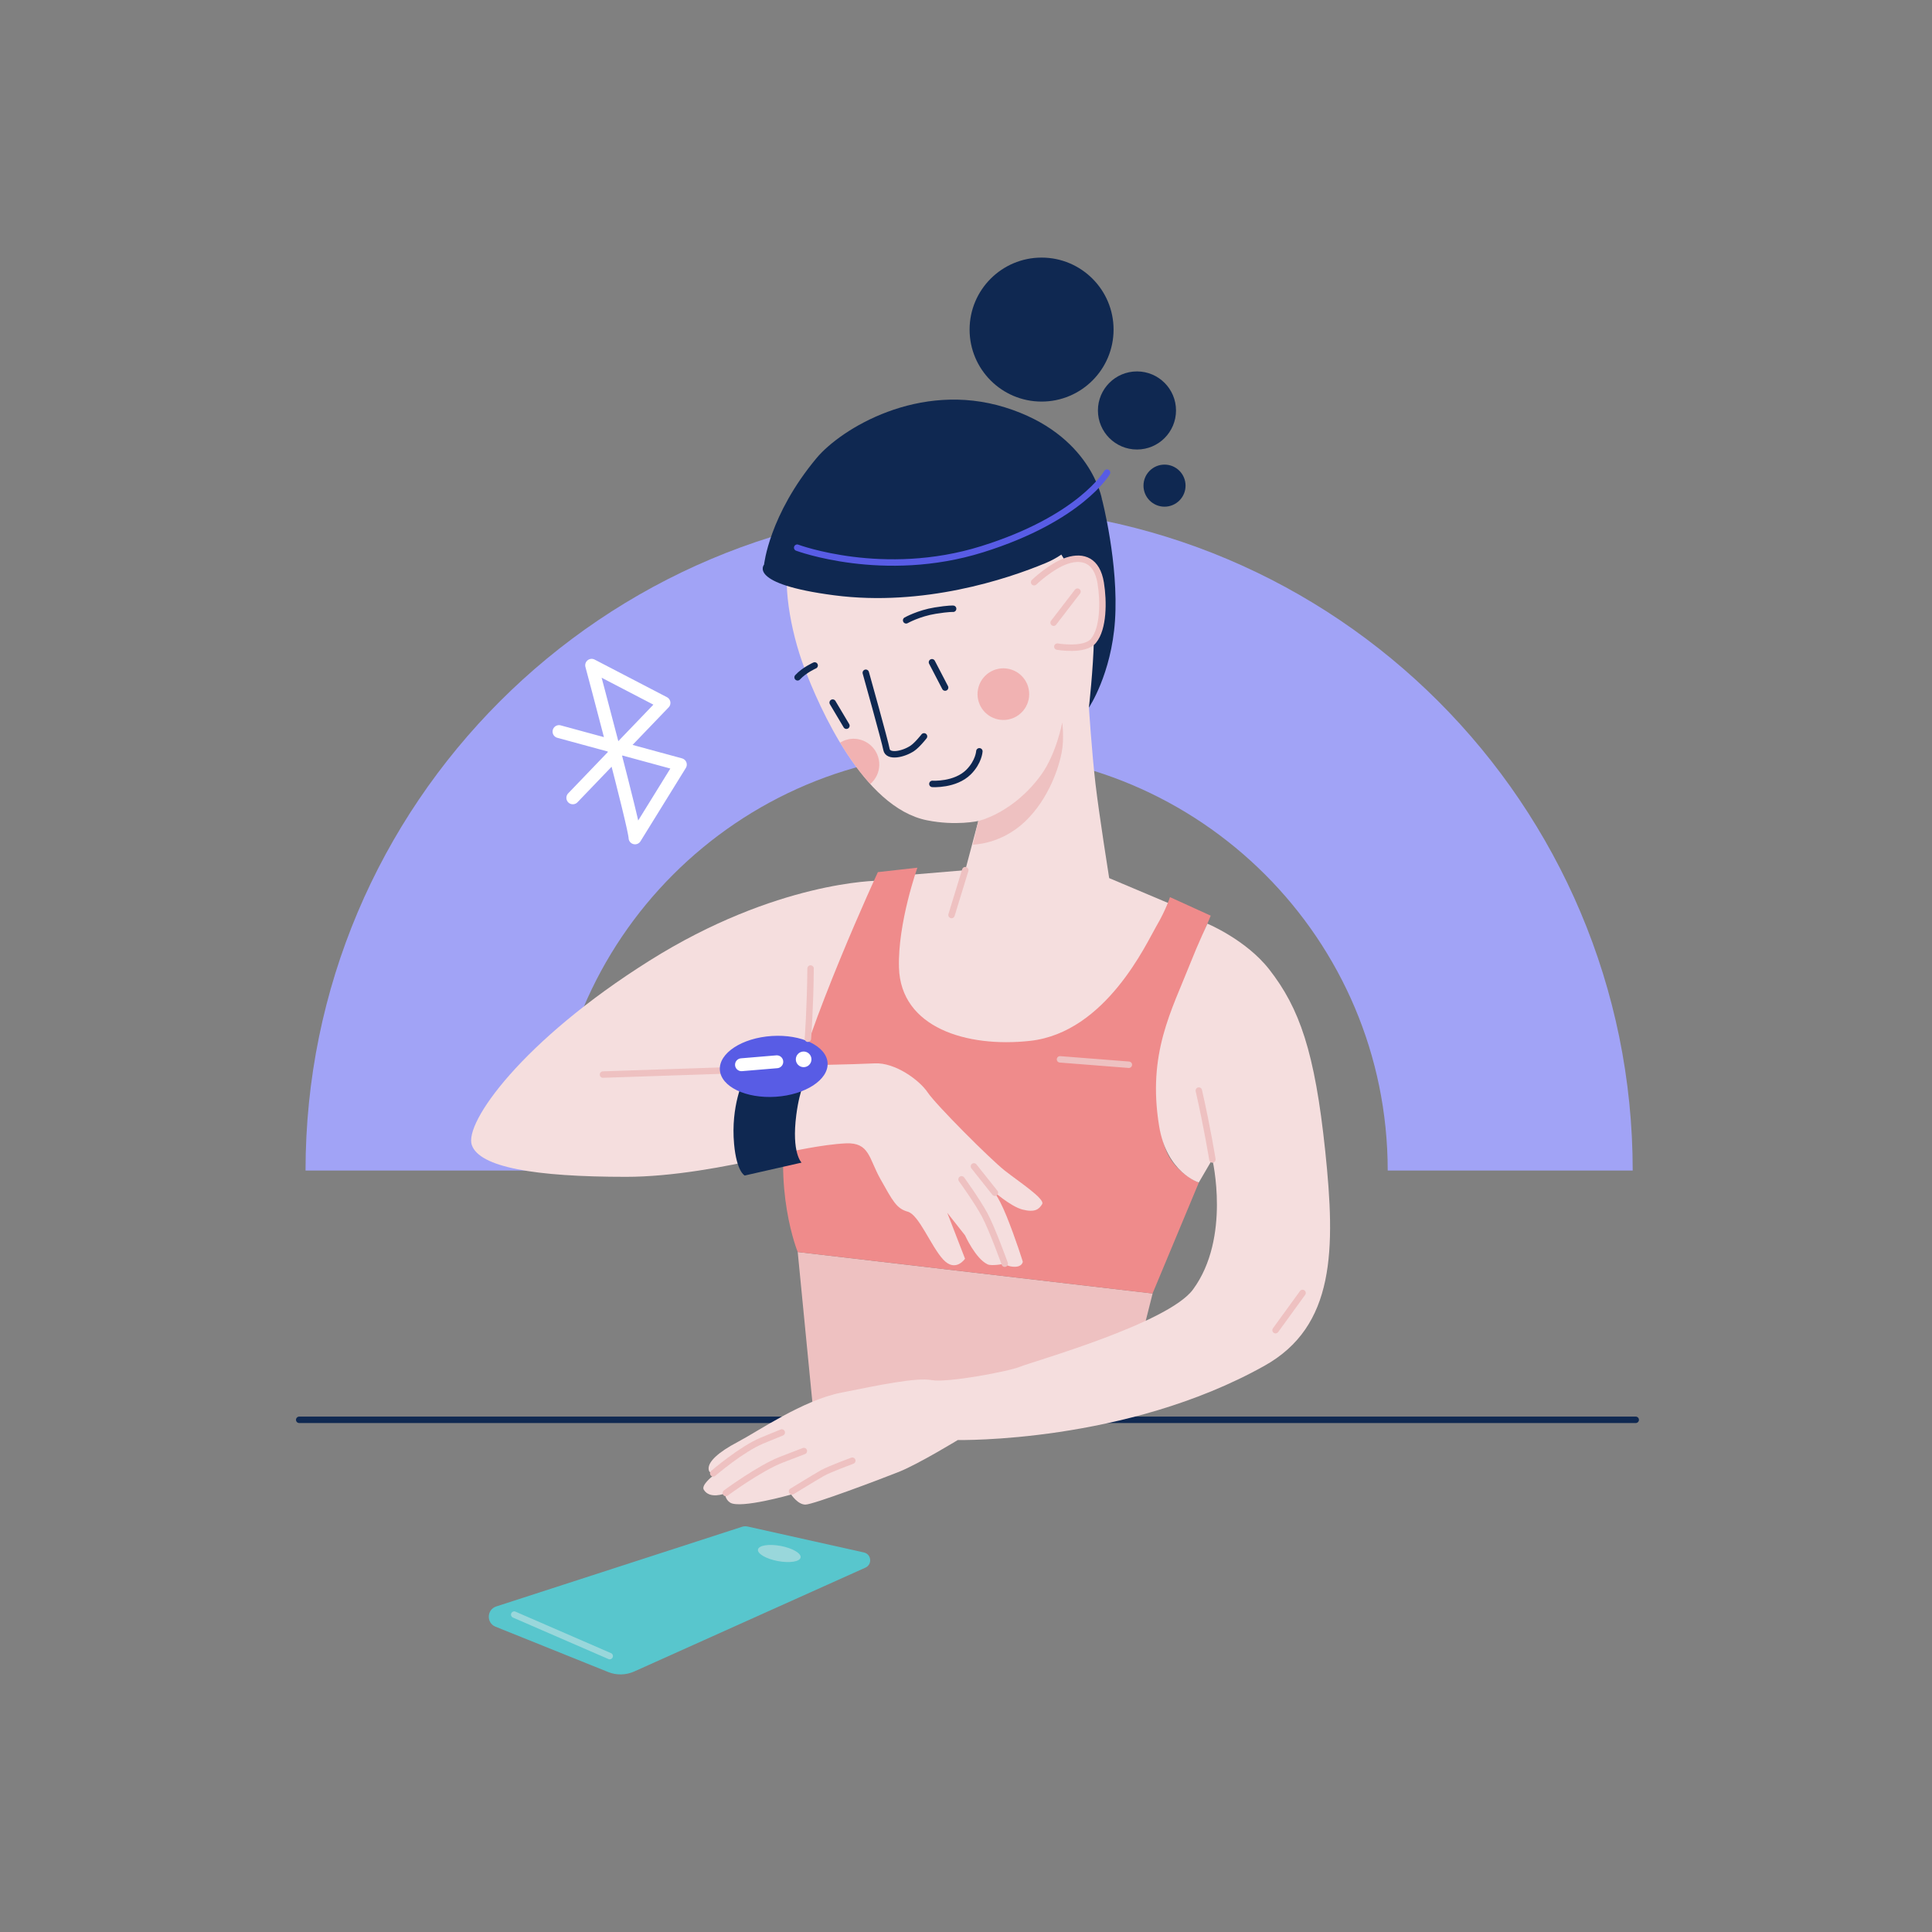 <svg width="300" height="300" viewBox="0 0 300 300" fill="none" xmlns="http://www.w3.org/2000/svg">
<rect x="0" y="0" width="300" height="300" fill="#808080" stroke="none"/>
<g clip-path="url(#clip0_136_4592)">
<path fill-rule="evenodd" clip-rule="evenodd" d="M150.485 116.765C114.586 116.765 85.486 145.865 85.486 181.763H47.444C47.444 124.852 93.582 78.723 150.485 78.723C207.387 78.723 253.525 124.852 253.525 181.763H215.483C215.483 145.865 186.383 116.765 150.485 116.765Z" fill="#A1A3F6"/>
<path d="M123.869 194.413L126.417 220.514L174.037 220.468L178.977 200.853" fill="#EEC1C1"/>
<path d="M171.111 77.508C171.111 77.508 173.733 87.481 173.135 96.378C172.574 104.685 169.096 109.856 169.096 109.856L164.496 85.595L171.12 77.508H171.111Z" fill="#0F2851"/>
<path d="M136.353 136.757C136.353 136.757 120.575 136.766 100.814 149.195C81.052 161.624 72.064 174.348 73.26 177.798C74.456 181.248 82.993 182.738 97.217 182.738C111.44 182.738 130.603 176.602 130.603 176.602L130.456 164.771L136.353 136.757Z" fill="#F5DEDE"/>
<path d="M122.71 85.816C121.321 90.057 122.737 97.951 124.844 103.563C127.199 109.856 134.017 125.385 143.934 127.373C148.424 128.274 151.911 127.483 151.911 127.483L149.887 135.119L141.91 135.791C141.91 135.791 136.068 144.098 137.31 152.746C138.552 161.394 144.606 165.323 155.057 164.872C165.508 164.421 170.669 162.958 175.269 155.101C179.869 147.245 185.261 141.853 185.261 141.853L172.233 136.352C172.233 136.352 170.66 126.471 170.099 121.641C169.538 116.811 169.087 109.847 169.087 109.847C169.087 109.847 169.759 104.005 169.869 99.064C169.979 94.124 164.478 85.586 164.478 85.586L149.988 82.219L130.668 75.034C130.668 75.034 123.74 82.633 122.691 85.816H122.71Z" fill="#F5DEDE"/>
<path d="M118.643 87.674C118.643 87.674 115.985 90.674 129.545 92.44C143.355 94.234 156.336 89.947 162.38 87.426C169.115 84.62 171.111 77.518 171.111 77.518C171.111 77.518 169.427 67.407 156.06 63.258C142.692 59.108 130.548 66.625 126.785 71.142C119.416 79.983 118.643 87.684 118.643 87.684V87.674Z" fill="#0F2851"/>
<path d="M164.938 112.211C164.938 112.211 164.036 117.041 161.681 120.298C157.348 126.287 151.911 127.483 151.911 127.483L151.064 131.154C151.064 131.154 155.407 131.154 159.169 127.566C162.932 123.978 164.432 119.047 164.855 116.875C165.278 114.704 164.947 112.211 164.947 112.211H164.938Z" fill="#EEC1C1"/>
<path d="M140.705 96.323C140.705 96.323 142.646 95.228 145.231 94.814C147.366 94.473 148.001 94.528 148.001 94.528" stroke="#0F2851" stroke-linecap="round" stroke-linejoin="round"/>
<path d="M161.736 62.356C167.91 62.356 172.914 57.352 172.914 51.178C172.914 45.005 167.91 40 161.736 40C155.563 40 150.558 45.005 150.558 51.178C150.558 57.352 155.563 62.356 161.736 62.356Z" fill="#0F2851"/>
<path d="M176.548 69.799C179.897 69.799 182.611 67.084 182.611 63.736C182.611 60.388 179.897 57.673 176.548 57.673C173.2 57.673 170.485 60.388 170.485 63.736C170.485 67.084 173.2 69.799 176.548 69.799Z" fill="#0F2851"/>
<path d="M134.44 104.465C134.44 104.465 137.43 115.127 137.651 116.369C137.871 117.611 140.227 117.161 141.662 116.204C142.416 115.707 143.483 114.345 143.483 114.345" stroke="#0F2851" stroke-linecap="round" stroke-linejoin="round"/>
<path d="M144.781 121.724C144.781 121.724 148.313 121.963 150.402 119.884C151.993 118.292 152.076 116.664 152.076 116.664" stroke="#0F2851" stroke-linecap="round" stroke-linejoin="round"/>
<path d="M146.758 106.765L144.716 102.836" stroke="#0F2851" stroke-linecap="round" stroke-linejoin="round"/>
<path d="M131.431 112.689L129.297 109.101" stroke="#0F2851" stroke-linecap="round" stroke-linejoin="round"/>
<path d="M126.5 103.333C126.5 103.333 124.89 104.041 123.851 105.173" stroke="#0F2851" stroke-linecap="round" stroke-linejoin="round"/>
<path d="M160.577 90.407C160.577 90.407 163.273 87.822 165.747 87.04C168.222 86.258 170.347 87.04 170.918 90.517C171.387 93.406 171.369 97.592 169.795 99.506C168.443 101.153 164.183 100.407 164.183 100.407" fill="#F5DEDE"/>
<path d="M160.577 90.407C160.577 90.407 163.273 87.822 165.747 87.04C168.222 86.258 170.347 87.04 170.918 90.517C171.387 93.406 171.369 97.592 169.795 99.506C168.443 101.153 164.183 100.407 164.183 100.407" stroke="#EEC1C1" stroke-linecap="round" stroke-linejoin="round"/>
<path d="M163.604 96.691L167.311 91.87" stroke="#EEC1C1" stroke-linecap="round" stroke-linejoin="round"/>
<path d="M149.887 135.119L147.752 142.083" stroke="#EEC1C1" stroke-linecap="round" stroke-linejoin="round"/>
<path d="M136.317 135.423L142.453 134.733C142.453 134.733 139.389 143.316 139.592 150.244C139.859 159.563 150.089 162.71 159.951 161.624C171.773 160.318 178.066 146.352 179.566 143.804C181.065 141.255 181.673 139.305 181.673 139.305L188.002 142.185C188.002 142.185 182.114 155.929 180.615 161.919C179.115 167.908 179.713 175.691 181.213 178.985C182.712 182.278 186.153 183.631 186.153 183.631L178.968 200.853L123.869 194.413C123.869 194.413 119.83 184.532 122.526 171.956C125.221 159.379 136.317 135.423 136.317 135.423Z" fill="#EF8B8B"/>
<path d="M46.46 220.468H253.994" stroke="#0F2851" stroke-linecap="round" stroke-linejoin="round"/>
<path d="M93.628 166.859L120.281 165.967" stroke="#EEC1C1" stroke-linecap="round" stroke-linejoin="round"/>
<path d="M187.505 143.436C187.505 143.436 193.504 145.938 197.092 150.538C201.793 156.555 204.167 163.345 205.777 178.69C207.387 194.036 207.332 205.932 196.347 212.077C174.791 224.138 148.727 223.605 148.727 223.605C148.727 223.605 142.591 227.349 139.592 228.545C136.593 229.741 126.261 233.633 125.065 233.633C123.869 233.633 122.857 232.069 122.857 232.069C122.857 232.069 114.963 234.323 113.381 233.329C112.571 232.814 112.581 231.903 112.581 231.903C112.581 231.903 110.198 232.86 109.278 231.314C108.864 230.624 110.575 229.272 110.575 229.272L111.118 228.683C111.118 228.683 110.032 229.06 110.032 228.012C110.032 226.963 111.44 225.537 114.586 223.89C117.733 222.243 124.614 217.45 130.603 216.254C136.593 215.058 142.278 213.862 144.679 214.304C147.081 214.745 156.658 212.96 158.452 212.206C160.246 211.452 181.369 205.518 185.251 200.228C191.149 192.205 188.251 180.015 188.251 180.015L186.153 183.612C186.153 183.612 181.167 182.14 179.98 174.808C178.149 163.547 181.921 156.951 184.865 149.489C185.997 146.619 187.496 143.408 187.496 143.408L187.505 143.436Z" fill="#F5DEDE"/>
<path d="M186.153 169.343C187.487 175.194 188.26 180.043 188.26 180.043" stroke="#EEC1C1" stroke-linecap="round" stroke-linejoin="round"/>
<path d="M123.841 165.442C123.841 165.442 132.618 165.286 135.81 165.12C139.003 164.955 142.775 167.724 144.054 169.637C145.332 171.551 153.787 180.015 156.023 181.772C158.258 183.529 162.307 186.17 161.828 186.97C161.35 187.771 160.715 188.304 158.801 187.826C156.888 187.347 154.063 184.799 154.063 184.799C154.063 184.799 154.9 185.388 156.317 188.893C157.734 192.398 158.82 195.913 158.82 195.913C158.82 195.913 158.764 196.704 157.55 196.704C156.483 196.704 156.014 196.235 156.014 196.235C156.014 196.235 153.999 196.63 153.355 196.327C151.478 195.453 149.85 191.819 149.85 191.819L147.09 188.323L149.85 195.453C149.85 195.453 148.378 197.652 146.464 195.582C144.55 193.512 142.701 188.626 140.953 188.148C139.205 187.669 138.616 186.473 136.694 183.051C134.909 179.877 135.019 177.375 131.348 177.54C127.678 177.706 122.351 178.911 122.351 178.911L123.841 165.451V165.442Z" fill="#F5DEDE"/>
<path d="M88.946 123.886L103.104 109.147L91.871 103.305C91.871 103.305 98.606 128.458 98.606 130.105L105.644 118.725L86.802 113.6" stroke="white" stroke-width="2" stroke-linecap="round" stroke-linejoin="round"/>
<path d="M116.086 237.037L134.145 241.066C135.314 241.324 135.479 242.925 134.385 243.422L98.477 259.549C97.198 260.12 95.735 260.156 94.438 259.632L76.949 252.594C75.495 252.014 75.569 249.935 77.059 249.448L115.212 237.083C115.497 236.991 115.8 236.972 116.095 237.046L116.086 237.037Z" fill="#58C6CD"/>
<path d="M79.847 250.717L94.677 257.157" stroke="#99D7DB" stroke-linecap="round" stroke-linejoin="round"/>
<path d="M124.317 241.848C124.438 241.199 123.055 240.395 121.227 240.052C119.4 239.71 117.819 239.958 117.697 240.607C117.576 241.256 118.959 242.061 120.787 242.403C122.614 242.746 124.195 242.498 124.317 241.848Z" fill="#99D7DB"/>
<path d="M122.986 231.581C122.986 231.581 126.417 229.474 127.705 228.738C128.763 228.14 132.342 226.816 132.342 226.816" stroke="#EEC1C1" stroke-linecap="round" stroke-linejoin="round"/>
<path d="M112.709 231.83C112.709 231.83 117.907 227.984 121.357 226.65C123.952 225.647 124.826 225.316 124.826 225.316" stroke="#EEC1C1" stroke-linecap="round" stroke-linejoin="round"/>
<path d="M110.75 228.784C110.75 228.784 115.129 225.012 118.349 223.687C119.977 223.016 121.394 222.436 121.394 222.436" stroke="#EEC1C1" stroke-linecap="round" stroke-linejoin="round"/>
<path d="M115.488 167.613C115.488 167.613 113.445 171.698 113.988 177.641C114.384 181.965 115.635 182.536 115.635 182.536L124.467 180.53C124.467 180.53 122.884 179.067 123.648 173.133C124.209 168.8 125.359 167.006 125.359 167.006L115.478 167.604L115.488 167.613Z" fill="#0F2851"/>
<path d="M120.451 170.307C125.07 170.006 128.677 167.649 128.507 165.043C128.337 162.437 124.455 160.568 119.836 160.869C115.217 161.171 111.61 163.527 111.78 166.133C111.95 168.74 115.832 170.608 120.451 170.307Z" fill="#585CE5"/>
<path opacity="0.52" d="M155.802 111.797C158.018 111.797 159.813 110.001 159.813 107.786C159.813 105.57 158.018 103.775 155.802 103.775C153.587 103.775 151.791 105.57 151.791 107.786C151.791 110.001 153.587 111.797 155.802 111.797Z" fill="#EF8B8B"/>
<path opacity="0.52" d="M132.526 114.713C131.763 114.713 131.054 114.943 130.447 115.311C131.818 117.584 133.382 119.819 135.139 121.742C135.985 121.006 136.537 119.93 136.537 118.725C136.537 116.507 134.743 114.713 132.526 114.713Z" fill="#EF8B8B"/>
<path d="M180.826 78.677C182.63 78.677 184.092 77.215 184.092 75.411C184.092 73.607 182.63 72.145 180.826 72.145C179.023 72.145 177.56 73.607 177.56 75.411C177.56 77.215 179.023 78.677 180.826 78.677Z" fill="#0F2851"/>
<path d="M123.786 85.043C123.786 85.043 137.2 90.057 152.481 85.292C167.762 80.526 171.902 73.387 171.902 73.387" stroke="#585CE5" stroke-linecap="round" stroke-linejoin="round"/>
<path d="M149.307 183.125C149.307 183.125 151.726 186.464 152.895 188.635C154.063 190.807 156.014 196.225 156.014 196.225" stroke="#EEC1C1" stroke-linecap="round" stroke-linejoin="round"/>
<path d="M151.23 181.119L154.487 185.213" stroke="#EEC1C1" stroke-linecap="round" stroke-linejoin="round"/>
<path d="M115.138 165.332L120.621 164.872" stroke="white" stroke-width="2" stroke-linecap="round" stroke-linejoin="round"/>
<path d="M124.789 165.709C125.46 165.709 126.003 165.165 126.003 164.495C126.003 163.824 125.46 163.28 124.789 163.28C124.118 163.28 123.574 163.824 123.574 164.495C123.574 165.165 124.118 165.709 124.789 165.709Z" fill="white"/>
<path d="M164.597 164.495L175.288 165.332" stroke="#EEC1C1" stroke-linecap="round" stroke-linejoin="round"/>
<path d="M202.262 200.77L198.067 206.548" stroke="#EEC1C1" stroke-linecap="round" stroke-linejoin="round"/>
<path d="M125.865 150.391C125.819 156.389 125.451 161.293 125.451 161.293" stroke="#EEC1C1" stroke-linecap="round" stroke-linejoin="round"/>
</g>
<defs>
<clipPath id="clip0_136_4592">
<rect width="208.454" height="220" fill="white" transform="translate(46 40)"/>
</clipPath>
</defs>
</svg>
